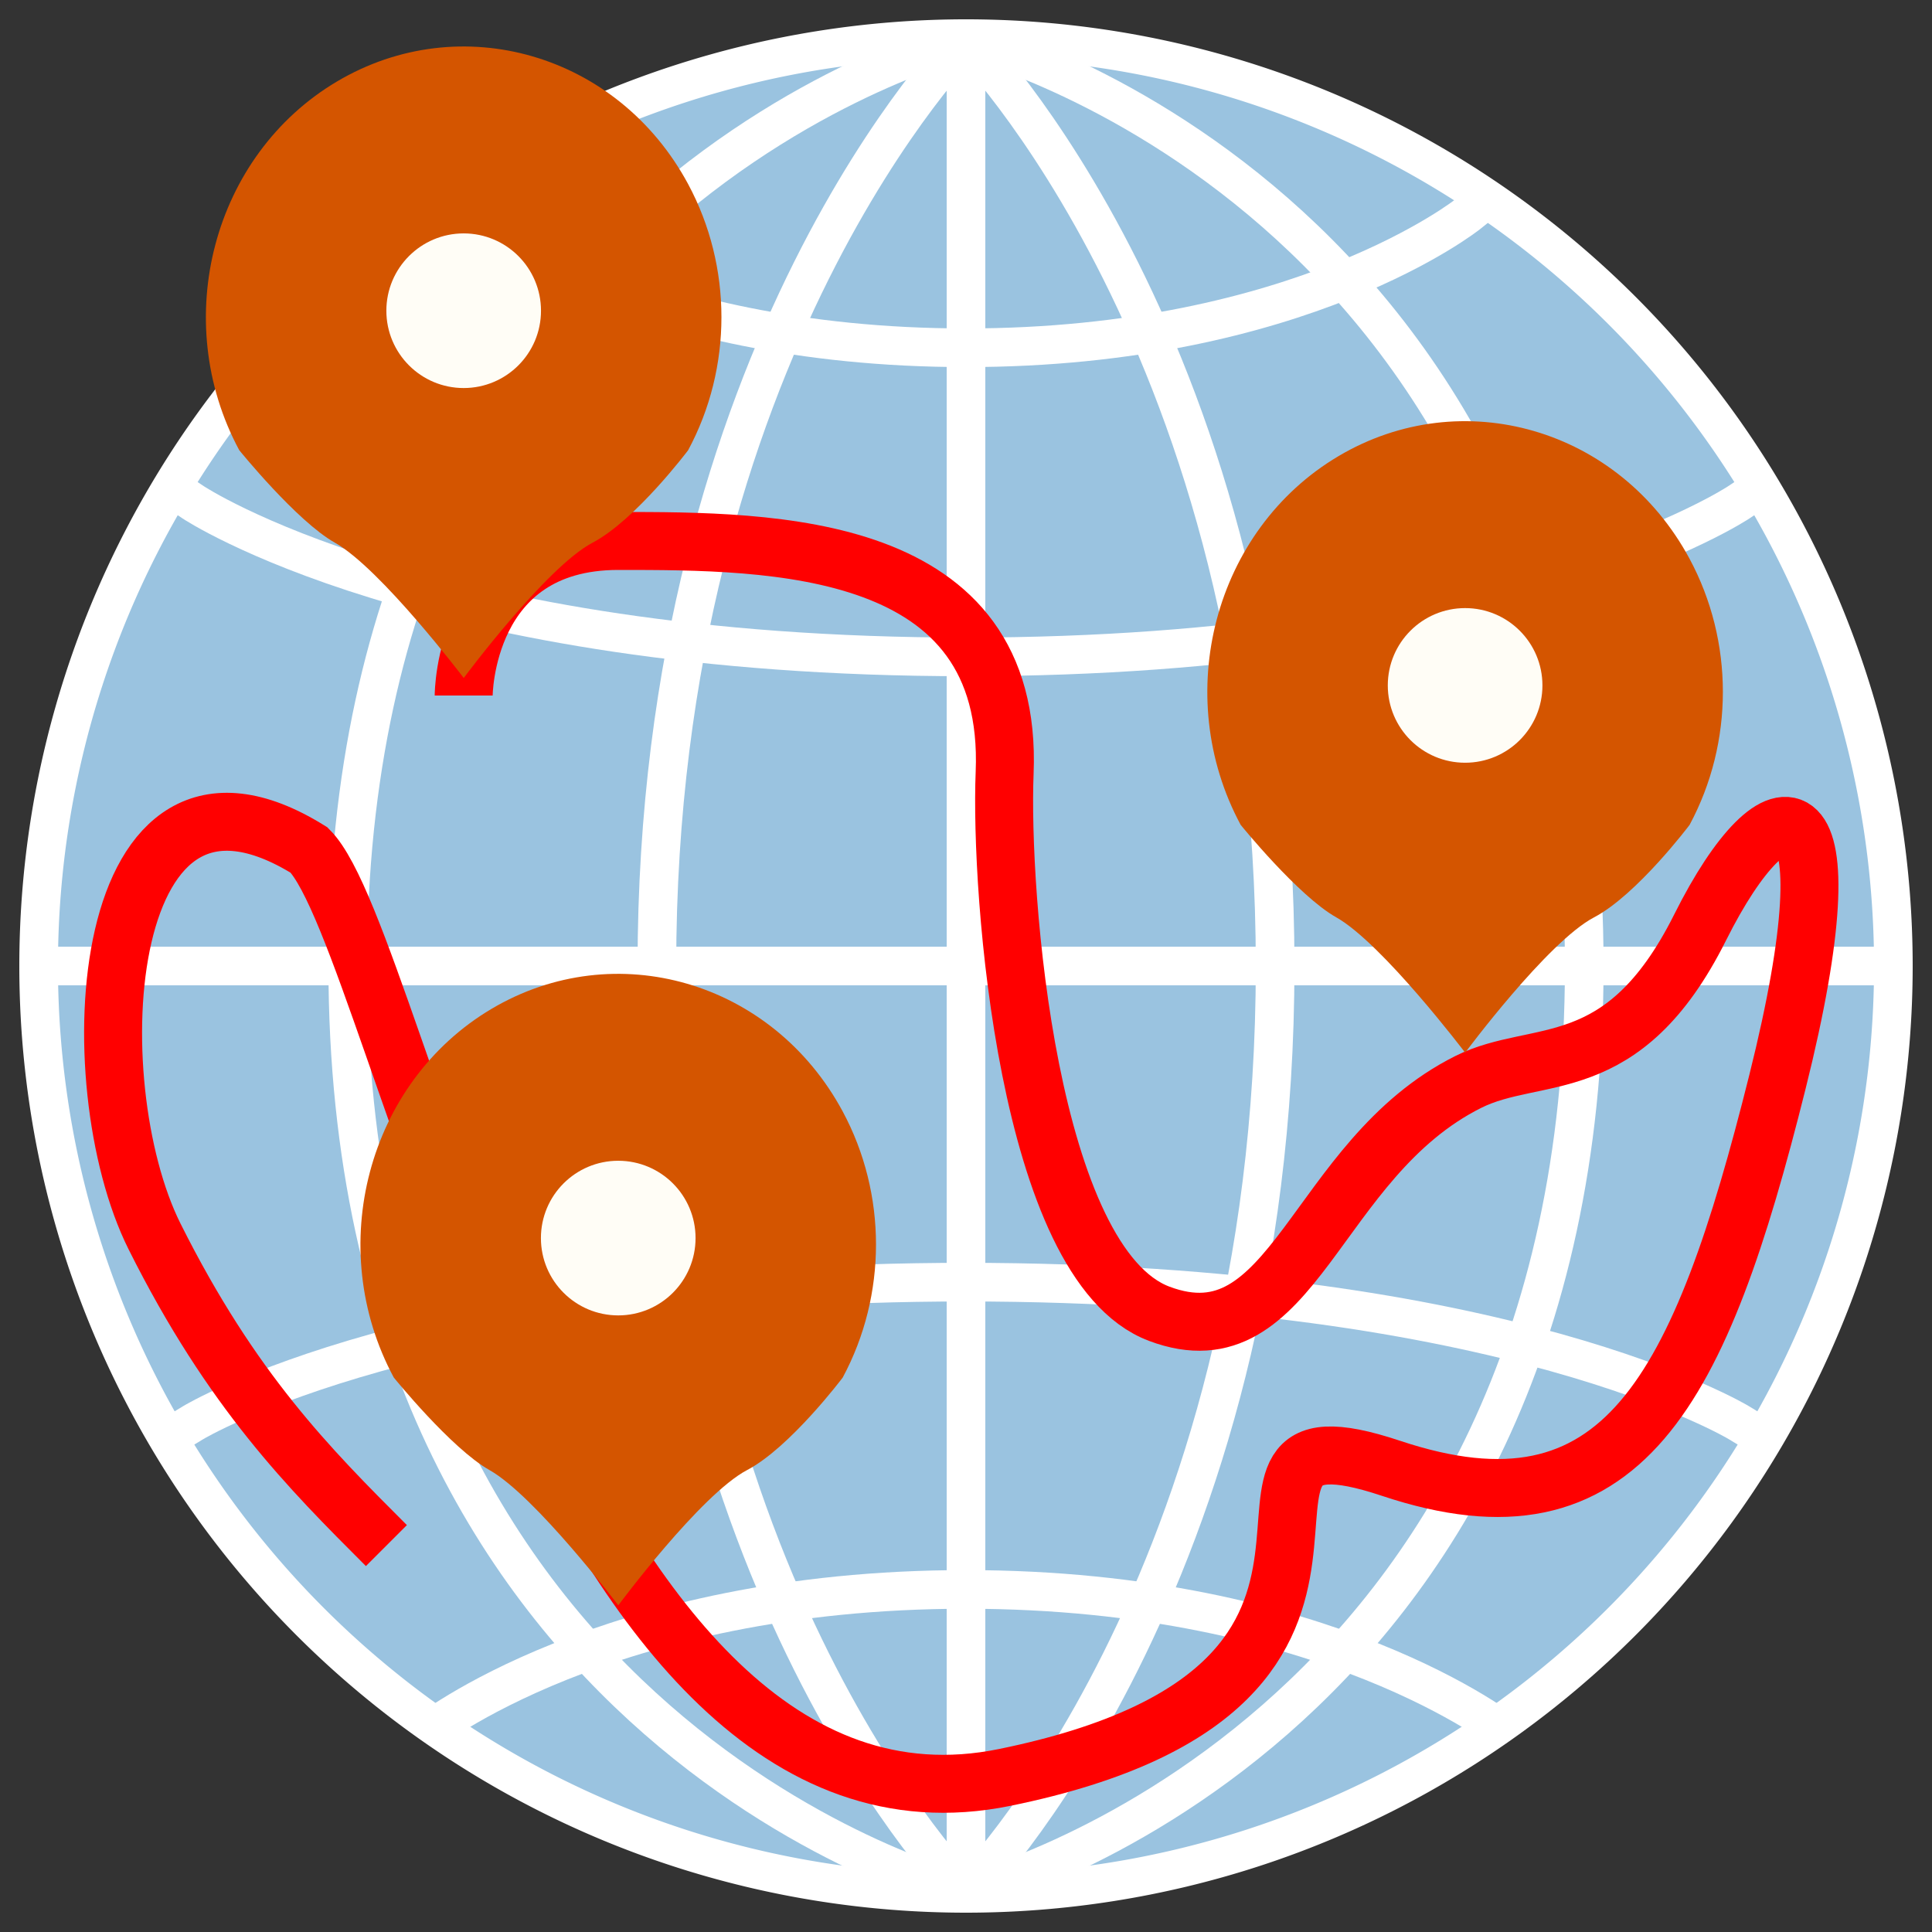 <?xml version="1.0" encoding="UTF-8" standalone="no"?>
<!-- Created with Inkscape (http://www.inkscape.org/) -->

<svg
   xmlns:dc="http://purl.org/dc/elements/1.1/"
   xmlns:cc="http://creativecommons.org/ns#"
   xmlns:rdf="http://www.w3.org/1999/02/22-rdf-syntax-ns#"
   xmlns:svg="http://www.w3.org/2000/svg"
   xmlns="http://www.w3.org/2000/svg"
   xmlns:xlink="http://www.w3.org/1999/xlink"
   xmlns:sodipodi="http://sodipodi.sourceforge.net/DTD/sodipodi-0.dtd"
   xmlns:inkscape="http://www.inkscape.org/namespaces/inkscape"
   width="50"
   height="50"
   id="svg4379"
   version="1.1"
   inkscape:version="0.48.0 r9654"
   sodipodi:docname="correlate.svg">
  <rect width="100%" height="100%" fill="#333333" stroke="none"/>
  <defs
     id="defs4381" />
  <sodipodi:namedview
     id="base"
     pagecolor="#f19be0"
     bordercolor="#666666"
     borderopacity="1.0"
     inkscape:pageopacity="0"
     inkscape:pageshadow="2"
     inkscape:zoom="7"
     inkscape:cx="-44.571429"
     inkscape:cy="22.300224"
     inkscape:current-layer="layer1"
     showgrid="true"
     inkscape:grid-bbox="true"
     inkscape:document-units="px"
     inkscape:window-width="1920"
     inkscape:window-height="1005"
     inkscape:window-x="0"
     inkscape:window-y="24"
     inkscape:window-maximized="1"
     fit-margin-top="0"
     fit-margin-left="0"
     fit-margin-right="0"
     fit-margin-bottom="0">
    <inkscape:grid
       type="xygrid"
       id="grid4387"
       empspacing="2"
       dotted="false"
       visible="true"
       enabled="true"
       snapvisiblegridlinesonly="true" />
  </sodipodi:namedview>
  <g
     id="layer1"
     inkscape:label="Layer 1"
     inkscape:groupmode="layer"
     transform="translate(0.5,1.5)">
    <path
       sodipodi:type="arc"
       style="fill:#9ac3e0;fill-opacity:1;stroke:#ffffff;stroke-width:1;stroke-linecap:round;stroke-linejoin:miter;stroke-miterlimit:0;stroke-opacity:1;stroke-dasharray:none"
       id="path4389"
       sodipodi:cx="24"
       sodipodi:cy="24"
       sodipodi:rx="24"
       sodipodi:ry="24"
       d="M 48,24 A 24,24 0 1 1 0,24 24,24 0 1 1 48,24 z"
       transform="translate(0.5,-0.5)" />
    <path
       style="fill:none;stroke:#ffffff;stroke-width:1px;stroke-linecap:round;stroke-linejoin:miter;stroke-opacity:1"
       d="m 24.5,-0.5 0,48"
       id="path4391"
       inkscape:connector-curvature="0" />
    <path
       style="fill:none;stroke:#ffffff;stroke-width:1px;stroke-linecap:round;stroke-linejoin:miter;stroke-opacity:1"
       d="m 24.5,-0.5 c 0,0 -8,8 -8,24 0,16 8,24 8,24"
       id="path4393"
       inkscape:connector-curvature="0"
       sodipodi:nodetypes="csc" />
    <path
       style="fill:none;stroke:#ffffff;stroke-width:1px;stroke-linecap:round;stroke-linejoin:miter;stroke-opacity:1"
       d="m 24.5,-0.5 c 0,0 -16,4 -16,24 0,20 16,24 16,24"
       id="path4393-1"
       inkscape:connector-curvature="0" />
    <path
       style="fill:none;stroke:#ffffff;stroke-width:1px;stroke-linecap:round;stroke-linejoin:miter;stroke-opacity:1"
       d="m 24.5,-0.5 c 0,0 16,4 16,24 0,20 -16,24 -16,24"
       id="path4393-1-4"
       inkscape:connector-curvature="0" />
    <path
       style="fill:none;stroke:#ffffff;stroke-width:1px;stroke-linecap:round;stroke-linejoin:miter;stroke-opacity:1"
       d="m 24.5,-0.5 c 0,0 8,8 8,24 0,16 -8,24 -8,24"
       id="path4393-2"
       inkscape:connector-curvature="0"
       sodipodi:nodetypes="csc" />
    <path
       style="fill:none;stroke:#ffffff;stroke-width:1px;stroke-linecap:square;stroke-linejoin:miter;stroke-opacity:1"
       d="m 11.5,4.033 c 0,0 4.333,3.467 13,3.467 8.667,0 13,-3.467 13,-3.467"
       id="path4957"
       inkscape:connector-curvature="0" />
    <path
       style="fill:none;stroke:#ffffff;stroke-width:1px;stroke-linecap:butt;stroke-linejoin:miter;stroke-opacity:1"
       d="m 0.5,23.5 48,0"
       id="path4959"
       inkscape:connector-curvature="0" />
    <path
       style="fill:none;stroke:#ffffff;stroke-width:1;stroke-linecap:square;stroke-linejoin:miter;stroke-miterlimit:0;stroke-opacity:1;stroke-dasharray:none;marker-mid:none"
       d="m 4.5,11.5 c 0,0 6,4 20,4 14,0 20,-4 20,-4"
       id="path4961"
       inkscape:connector-curvature="0" />
    <path
       style="fill:none;stroke:#ffffff;stroke-width:1px;stroke-linecap:butt;stroke-linejoin:miter;stroke-opacity:1"
       d="m 10.5,43.367 c 0,0 4.667,-3.733 14,-3.733 9.333,0 14,3.733 14,3.733"
       id="path4957-7"
       inkscape:connector-curvature="0" />
    <path
       style="fill:none;stroke:#ffffff;stroke-width:1px;stroke-linecap:square;stroke-linejoin:miter;stroke-opacity:1"
       d="m 4.5,35.318 c 0,0 6,-3.636 20,-3.636 14,0 20,3.636 20,3.636"
       id="path4961-3"
       inkscape:connector-curvature="0" />
    <path
       style="fill:none;stroke:#ff0000;stroke-width:1.5;stroke-linecap:butt;stroke-linejoin:miter;stroke-miterlimit:4;stroke-opacity:1;stroke-dasharray:none"
       d="m 12,18 c 0,0 0,-4 4,-4 4,0 10.244,0.005 10,6 -0.126,3.088 0.589,12.716 4,14 3.499,1.318 4,-4 8,-6 1.789,-0.894 4,0 6,-4 2,-4 4,-4 2,4 -2,8 -4,12 -10,10 -6,-2 1.92,5.566 -10,8 C 14.374,48.374 10.388,24.388 8,22 2.506,18.585 2,28 4,32 c 2,4 4,6 6,8"
       id="path3014"
       inkscape:connector-curvature="0"
       transform="translate(-0.5,-1.5)"
       sodipodi:nodetypes="cssssssssccc" />
    <g
       transform="matrix(0.667,0,0,0.667,26.745,-673.681)"
       id="g5103-2">
      <path
         sodipodi:open="true"
         sodipodi:end="6.2912348"
         sodipodi:start="0.26405504"
         transform="matrix(0.19,0,0,0.19,4.063,1023.423)"
         d="M 79.393,60.067 C 76.871,69.397 67.263,74.916 57.933,72.393 48.603,69.871 43.084,60.263 45.607,50.933 48.129,41.603 57.737,36.084 67.067,38.607 c 7.682,2.077 12.996,9.076 12.932,17.034"
         sodipodi:ry="17.5"
         sodipodi:rx="17.5"
         sodipodi:cy="55.5"
         sodipodi:cx="62.5"
         id="path3764-8"
         style="fill:#ffffff;fill-opacity:1"
         sodipodi:type="arc" />
      <path
         style="fill:#d45500;fill-opacity:1"
         d="m 7.294,1039.778 c -2.718,-5.049 -1.023,-11.454 3.786,-14.308 4.808,-2.853 10.909,-1.074 13.627,3.975 1.725,3.205 1.726,7.125 0.002,10.33 0,0 -2.041,2.712 -3.707,3.587 -1.805,0.948 -5,5.25 -5,5.25 0,0 -3.222,-4.249 -5,-5.25 -1.481,-0.833 -3.706,-3.584 -3.706,-3.584 z"
         id="path3773-2"
         inkscape:connector-curvature="0"
         sodipodi:nodetypes="csscscsc" />
      <path
         transform="translate(0,1020.362)"
         d="m 19,14 c 0,1.657 -1.343,3 -3,3 -1.657,0 -3,-1.343 -3,-3 0,-1.657 1.343,-3 3,-3 1.657,0 3,1.343 3,3 z"
         sodipodi:ry="3"
         sodipodi:rx="3"
         sodipodi:cy="14"
         sodipodi:cx="16"
         id="path3776-7"
         style="fill:#fffdf6;fill-opacity:1"
         sodipodi:type="arc" />
    </g>
    <use
       x="0"
       y="0"
       xlink:href="#g5103-2"
       id="use3824"
       transform="translate(-25.917,-9.697)"
       width="50"
       height="50" />
    <use
       x="0"
       y="0"
       xlink:href="#g5103-2"
       id="use3826"
       transform="translate(-21.917,14.303)"
       width="50"
       height="50" />
  </g>
</svg>
